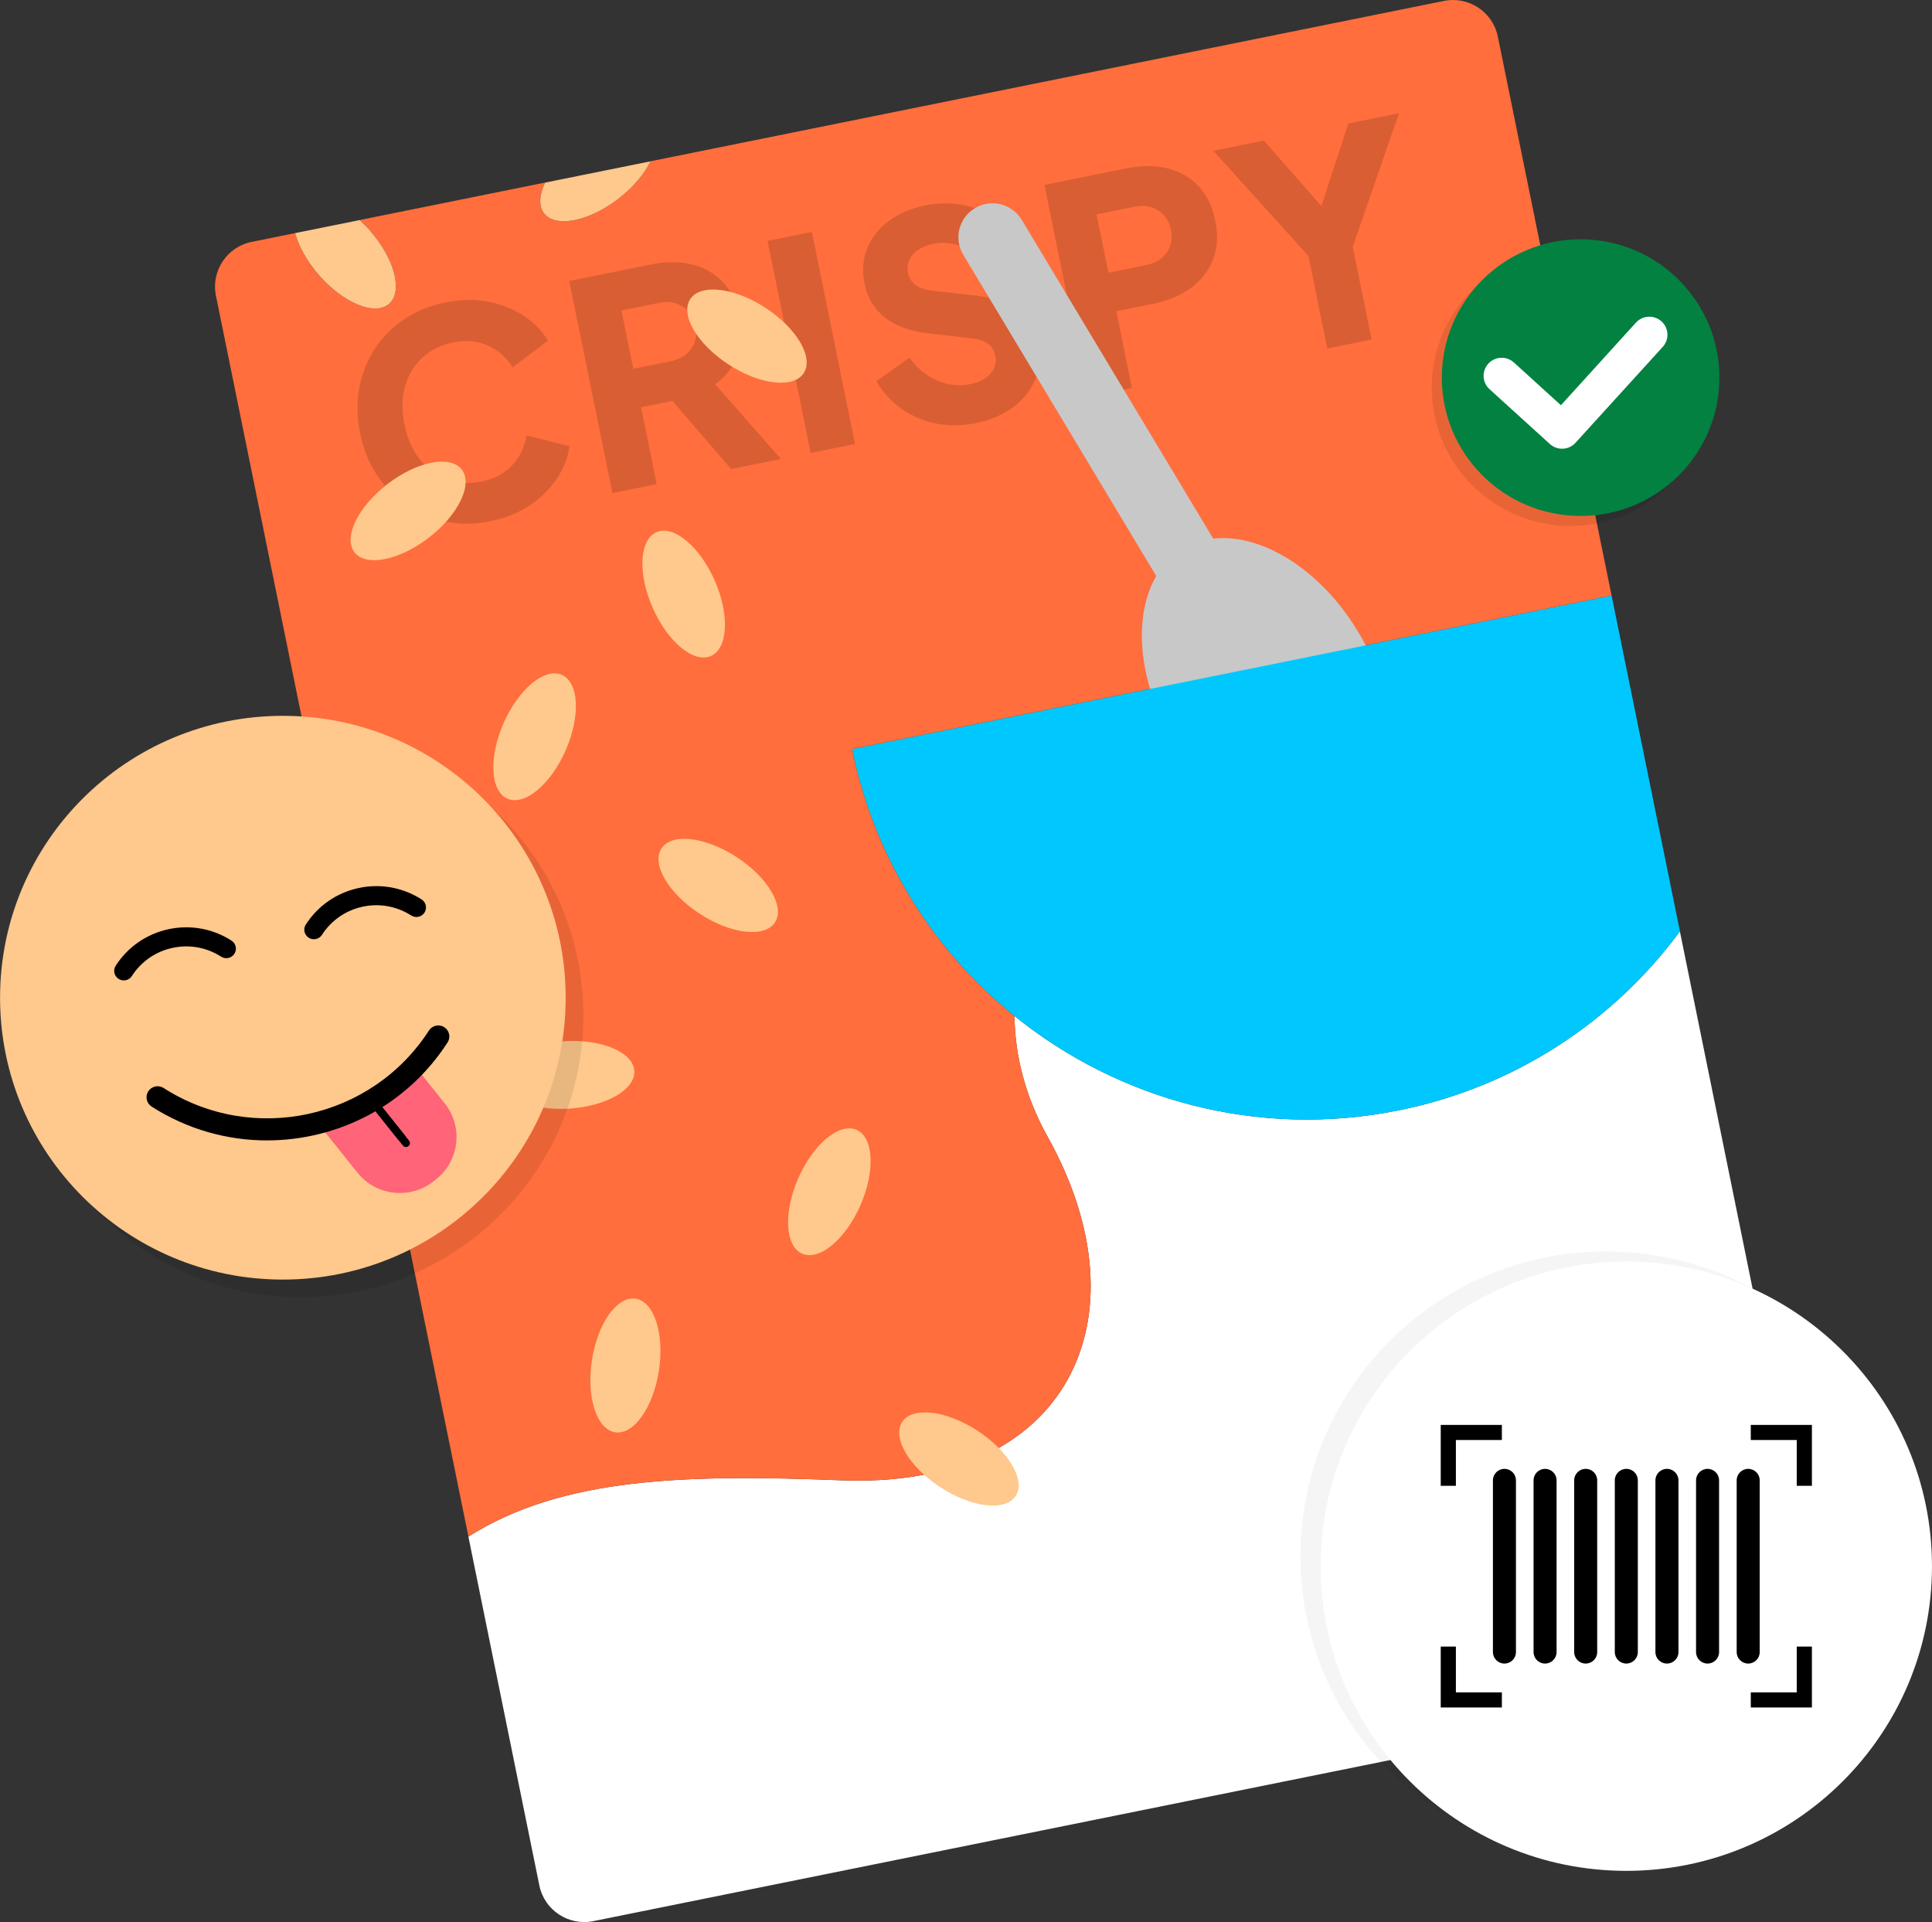 <svg width="193" height="192" viewBox="0 0 193 192" fill="none" xmlns="http://www.w3.org/2000/svg">
    <rect x="0" y="0" width="193" height="192" fill="#333333" stroke="none"/>
    <g clip-path="url(#clip0_2948_16840)">
        <path d="M46.793 153.498L53.886 188.347L46.793 153.498Z" fill="#FFDCFF"/>
        <path d="M181.942 162.465L167.815 93.041C161.235 101.948 151.454 108.549 139.745 110.915C125.651 113.763 111.728 109.879 101.341 101.49C101.394 105.48 102.429 109.565 104.658 113.562C114.813 131.77 106.585 148.759 84.059 147.876C68.469 147.266 56.178 147.562 46.79 153.5L53.88 188.35C54.382 190.816 56.796 192.41 59.27 191.91L136.27 176.346L178.368 167.837C180.843 167.336 182.442 164.931 181.94 162.465H181.942Z" fill="white"/>
        <path d="M84.062 147.874C106.59 148.756 114.815 131.767 104.661 113.559C102.431 109.562 101.397 105.477 101.344 101.488C93.281 94.974 87.351 85.741 85.131 74.836L160.993 59.501L149.628 3.653C149.126 1.187 146.712 -0.407 144.237 0.093L65.278 16.051L64.978 16.111C64.388 17.351 63.278 18.693 61.788 19.845C58.829 22.127 55.505 22.786 54.357 21.31C53.79 20.579 53.865 19.46 54.448 18.238L35.927 21.981C36.283 22.306 36.631 22.66 36.969 23.045C39.425 25.855 40.275 29.128 38.863 30.353C37.453 31.577 34.318 30.29 31.859 27.479C30.648 26.092 29.828 24.596 29.478 23.286L25.142 24.163C22.668 24.664 21.069 27.07 21.57 29.536L42.709 133.429L46.793 153.497C56.178 147.56 68.469 147.263 84.062 147.874Z" fill="#FF6E3C"/>
        <path d="M54.357 21.313C55.502 22.786 58.829 22.13 61.788 19.847C63.278 18.696 64.388 17.353 64.978 16.114L54.448 18.243C53.865 19.462 53.79 20.584 54.357 21.315V21.313Z" fill="#FFC88C"/>
        <path d="M31.861 27.482C34.318 30.293 37.453 31.58 38.865 30.355C40.276 29.131 39.428 25.858 36.971 23.047C36.636 22.663 36.285 22.311 35.93 21.984L29.48 23.286C29.831 24.596 30.651 26.094 31.861 27.48V27.482Z" fill="#FFC88C"/>
        <path d="M77.413 92.15C78.439 90.591 76.733 87.669 73.603 85.626C70.473 83.582 67.105 83.19 66.08 84.75C65.055 86.309 66.761 89.23 69.89 91.274C73.02 93.318 76.388 93.71 77.413 92.15Z" fill="#FFC88C"/>
        <path d="M101.458 149.443C102.483 147.883 100.777 144.962 97.647 142.918C94.518 140.875 91.149 140.482 90.124 142.042C89.099 143.602 90.805 146.523 93.935 148.566C97.064 150.61 100.433 151.002 101.458 149.443Z" fill="#FFC88C"/>
        <path d="M56.804 110.747C60.539 110.529 63.479 108.844 63.369 106.982C63.26 105.121 60.143 103.789 56.408 104.007C52.673 104.224 49.734 105.91 49.843 107.771C49.952 109.633 53.069 110.965 56.804 110.747Z" fill="#FFC88C"/>
        <path d="M71.012 65.534C72.726 64.787 72.9 61.411 71.4 57.995C69.9 54.578 67.295 52.414 65.581 53.162C63.867 53.909 63.694 57.285 65.193 60.701C66.693 64.118 69.298 66.281 71.012 65.534Z" fill="#FFC88C"/>
        <path d="M65.824 136.91C66.385 133.223 65.341 130.007 63.491 129.727C61.642 129.447 59.687 132.209 59.126 135.896C58.564 139.583 59.608 142.799 61.458 143.079C63.308 143.359 65.262 140.597 65.824 136.91Z" fill="#FFC88C"/>
        <path d="M56.51 74.951C58.009 71.534 57.835 68.159 56.121 67.412C54.407 66.665 51.802 68.829 50.303 72.246C48.804 75.662 48.978 79.038 50.692 79.785C52.406 80.532 55.011 78.368 56.51 74.951Z" fill="#FFC88C"/>
        <path d="M85.953 120.401C87.453 116.984 87.278 113.609 85.564 112.862C83.85 112.115 81.245 114.279 79.746 117.696C78.247 121.112 78.421 124.488 80.135 125.235C81.849 125.982 84.454 123.818 85.953 120.401Z" fill="#FFC88C"/>
        <g style="mix-blend-mode:multiply" opacity="0.5">
            <g style="mix-blend-mode:multiply" opacity="0.3">
                <path d="M48.934 52.075C47.413 52.382 45.946 52.392 44.531 52.108C43.116 51.821 41.824 51.283 40.654 50.494C39.483 49.704 38.492 48.701 37.68 47.485C36.868 46.268 36.303 44.873 35.983 43.299C35.662 41.728 35.632 40.217 35.894 38.774C36.154 37.331 36.671 36.021 37.441 34.85C38.212 33.678 39.194 32.691 40.386 31.889C41.58 31.084 42.947 30.529 44.485 30.217C46.026 29.905 47.461 29.883 48.793 30.146C50.122 30.41 51.303 30.883 52.332 31.562C53.361 32.24 54.163 33.065 54.736 34.035L51.209 36.703C50.639 35.752 49.835 35.033 48.796 34.541C47.754 34.05 46.589 33.935 45.295 34.196C44.039 34.45 42.997 34.968 42.165 35.747C41.332 36.527 40.762 37.487 40.45 38.626C40.137 39.764 40.122 41.026 40.402 42.409C40.684 43.792 41.191 44.953 41.928 45.888C42.662 46.826 43.565 47.492 44.636 47.887C45.706 48.282 46.869 48.352 48.125 48.098C49.416 47.837 50.448 47.279 51.215 46.424C51.981 45.569 52.44 44.594 52.594 43.495L56.885 44.581C56.733 45.697 56.32 46.768 55.636 47.794C54.955 48.819 54.052 49.712 52.93 50.471C51.807 51.23 50.475 51.766 48.934 52.078V52.075Z" fill="black"/>
            </g>
            <g style="mix-blend-mode:multiply" opacity="0.3">
                <path d="M61.18 49.247L56.869 28.07L64.999 26.426C66.462 26.129 67.813 26.124 69.047 26.408C70.28 26.69 71.324 27.27 72.177 28.143C73.027 29.018 73.602 30.192 73.905 31.67C74.197 33.11 74.114 34.405 73.655 35.554C73.196 36.703 72.457 37.645 71.44 38.384L78.006 45.846L73.042 46.849L65.891 38.558L69.085 39.659L64.038 40.68L65.599 48.354L61.18 49.249V49.247ZM63.258 36.841L66.994 36.087C67.622 35.959 68.139 35.727 68.545 35.388C68.951 35.048 69.239 34.636 69.407 34.148C69.574 33.661 69.602 33.133 69.486 32.565C69.367 31.979 69.133 31.491 68.787 31.107C68.442 30.722 68.015 30.453 67.508 30.3C67.001 30.146 66.434 30.131 65.808 30.259L62.073 31.014L63.258 36.841Z" fill="black"/>
            </g>
            <g style="mix-blend-mode:multiply" opacity="0.3">
                <path d="M80.987 45.242L76.679 24.065L81.101 23.173L85.409 44.35L80.987 45.242Z" fill="black"/>
            </g>
            <g style="mix-blend-mode:multiply" opacity="0.3">
                <path d="M97.432 42.273C96.1 42.542 94.802 42.553 93.533 42.306C92.264 42.06 91.117 41.577 90.09 40.856C89.063 40.137 88.216 39.212 87.55 38.083L90.842 35.73C91.608 36.778 92.531 37.54 93.609 38.012C94.686 38.485 95.793 38.606 96.933 38.377C97.541 38.254 98.045 38.055 98.444 37.776C98.842 37.5 99.132 37.17 99.311 36.788C99.49 36.406 99.536 35.989 99.442 35.534C99.342 35.041 99.105 34.651 98.729 34.36C98.353 34.071 97.821 33.887 97.132 33.809L92.69 33.286C90.887 33.08 89.454 32.555 88.392 31.713C87.331 30.87 86.655 29.739 86.365 28.319C86.11 27.07 86.196 25.908 86.622 24.835C87.048 23.764 87.762 22.849 88.766 22.095C89.77 21.338 90.996 20.815 92.441 20.523C93.715 20.267 94.938 20.247 96.111 20.463C97.283 20.679 98.345 21.107 99.296 21.743C100.247 22.379 101.037 23.216 101.662 24.254L98.398 26.602C97.798 25.697 97.041 25.046 96.131 24.649C95.218 24.252 94.249 24.156 93.223 24.362C92.632 24.48 92.13 24.681 91.712 24.963C91.296 25.244 90.998 25.586 90.821 25.986C90.645 26.386 90.605 26.813 90.698 27.268C90.799 27.761 91.046 28.158 91.444 28.462C91.843 28.766 92.388 28.957 93.076 29.035L97.42 29.52C99.243 29.724 100.676 30.235 101.725 31.047C102.772 31.861 103.44 32.98 103.728 34.4C103.977 35.632 103.879 36.791 103.428 37.879C102.976 38.968 102.24 39.895 101.218 40.665C100.197 41.434 98.936 41.969 97.432 42.273Z" fill="black"/>
            </g>
            <g style="mix-blend-mode:multiply" opacity="0.3">
                <path d="M108.646 39.651L104.338 18.474L112.495 16.825C113.961 16.529 115.31 16.524 116.546 16.808C117.782 17.089 118.823 17.67 119.676 18.542C120.526 19.417 121.104 20.591 121.404 22.069C121.696 23.51 121.618 24.799 121.167 25.936C120.715 27.072 119.976 28.015 118.952 28.766C117.925 29.518 116.69 30.038 115.247 30.33L111.511 31.084L113.073 38.759L108.651 39.651H108.646ZM110.724 27.245L114.49 26.484C115.118 26.358 115.633 26.124 116.041 25.785C116.45 25.445 116.735 25.033 116.901 24.545C117.07 24.058 117.096 23.53 116.98 22.962C116.861 22.376 116.627 21.888 116.281 21.504C115.935 21.119 115.509 20.85 115.002 20.697C114.495 20.543 113.928 20.528 113.302 20.656L109.536 21.418L110.722 27.245H110.724Z" fill="black"/>
            </g>
            <g style="mix-blend-mode:multiply" opacity="0.3">
                <path d="M132.592 34.812L130.713 25.574L121.212 15.063L126.259 14.043L133.22 21.989L131.424 22.351L134.701 12.336L139.75 11.315L135.13 24.649L137.016 33.915L132.595 34.81L132.592 34.812Z" fill="black"/>
            </g>
        </g>
        <path d="M130.043 68.535L124.202 72.021L96.225 25.448C95.259 23.841 95.785 21.755 97.397 20.793C99.009 19.831 101.102 20.355 102.068 21.961L130.045 68.534L130.043 68.535Z" fill="#C8C8C8"/>
        <path d="M134.72 82.355C139.806 79.319 140.226 70.693 135.657 63.087C131.088 55.481 123.261 51.776 118.174 54.812C113.087 57.847 112.668 66.474 117.237 74.079C121.806 81.685 129.633 85.39 134.72 82.355Z" fill="#C8C8C8"/>
        <path d="M165.785 83.058L164.617 77.317L160.993 59.501L85.131 74.836C87.351 85.743 93.281 94.974 101.344 101.488C111.728 109.879 125.654 113.763 139.748 110.912C151.456 108.547 161.237 101.945 167.818 93.039L165.788 83.056L165.785 83.058Z" fill="#00C8FF"/>
        <path d="M42.844 53.705C45.801 51.421 47.27 48.374 46.124 46.9C44.978 45.426 41.652 46.083 38.694 48.367C35.736 50.651 34.268 53.698 35.414 55.172C36.559 56.646 39.886 55.989 42.844 53.705Z" fill="#FFC88C"/>
        <path d="M80.287 37.277C81.312 35.718 79.606 32.797 76.476 30.753C73.347 28.709 69.978 28.317 68.953 29.877C67.928 31.437 69.634 34.358 72.764 36.401C75.894 38.445 79.262 38.837 80.287 37.277Z" fill="#FFC88C"/>
        <g style="mix-blend-mode:multiply" opacity="0.2">
            <g style="mix-blend-mode:multiply" opacity="0.2">
                <path d="M160.445 185.881C177.309 185.881 190.98 172.256 190.98 155.448C190.98 138.64 177.309 125.015 160.445 125.015C143.582 125.015 129.911 138.64 129.911 155.448C129.911 172.256 143.582 185.881 160.445 185.881Z" fill="black"/>
            </g>
        </g>
        <path d="M162.463 186.887C179.327 186.887 192.998 173.261 192.998 156.454C192.998 139.646 179.327 126.021 162.463 126.021C145.6 126.021 131.929 139.646 131.929 156.454C131.929 173.261 145.6 186.887 162.463 186.887Z" fill="white"/>
        <path d="M150.288 166.18C149.653 166.18 149.138 165.667 149.138 165.034V147.876C149.138 147.243 149.653 146.73 150.288 146.73C150.924 146.73 151.438 147.243 151.438 147.876V165.034C151.438 165.667 150.924 166.18 150.288 166.18Z" fill="black"/>
        <path d="M154.347 166.18C153.711 166.18 153.197 165.667 153.197 165.034V147.876C153.197 147.243 153.711 146.73 154.347 146.73C154.982 146.73 155.497 147.243 155.497 147.876V165.034C155.497 165.667 154.982 166.18 154.347 166.18Z" fill="black"/>
        <path d="M158.405 166.18C157.769 166.18 157.255 165.667 157.255 165.034V147.876C157.255 147.243 157.769 146.73 158.405 146.73C159.041 146.73 159.555 147.243 159.555 147.876V165.034C159.555 165.667 159.041 166.18 158.405 166.18Z" fill="black"/>
        <path d="M162.463 166.18C161.828 166.18 161.313 165.667 161.313 165.034V147.876C161.313 147.243 161.828 146.73 162.463 146.73C163.099 146.73 163.613 147.243 163.613 147.876V165.034C163.613 165.667 163.099 166.18 162.463 166.18Z" fill="black"/>
        <path d="M166.521 166.18C165.886 166.18 165.371 165.667 165.371 165.034V147.876C165.371 147.243 165.886 146.73 166.521 146.73C167.157 146.73 167.672 147.243 167.672 147.876V165.034C167.672 165.667 167.157 166.18 166.521 166.18Z" fill="black"/>
        <path d="M170.58 166.18C169.944 166.18 169.43 165.667 169.43 165.034V147.876C169.43 147.243 169.944 146.73 170.58 146.73C171.215 146.73 171.73 147.243 171.73 147.876V165.034C171.73 165.667 171.215 166.18 170.58 166.18Z" fill="black"/>
        <path d="M174.638 166.18C174.003 166.18 173.488 165.667 173.488 165.034V147.876C173.488 147.243 174.003 146.73 174.638 146.73C175.274 146.73 175.788 147.243 175.788 147.876V165.034C175.788 165.667 175.274 166.18 174.638 166.18Z" fill="black"/>
        <path d="M181.002 148.424H179.488V143.849H174.898V142.341H181.002V148.424Z" fill="black"/>
        <path d="M145.438 148.424H143.925V142.341H150.031V143.849H145.438V148.424Z" fill="black"/>
        <path d="M150.031 170.567H143.925V164.483H145.438V169.058H150.031V170.567Z" fill="black"/>
        <path d="M181.002 170.567H174.898V169.058H179.488V164.483H181.002V170.567Z" fill="black"/>
        <g style="mix-blend-mode:multiply" opacity="0.3">
            <g style="mix-blend-mode:multiply" opacity="0.3">
                <path d="M30.023 129.583C45.626 129.583 58.274 116.976 58.274 101.425C58.274 85.874 45.626 73.267 30.023 73.267C14.419 73.267 1.771 85.874 1.771 101.425C1.771 116.976 14.419 129.583 30.023 129.583Z" fill="black"/>
            </g>
        </g>
        <path d="M28.257 127.823C43.86 127.823 56.509 115.216 56.509 99.665C56.509 84.114 43.86 71.507 28.257 71.507C12.654 71.507 0.005 84.114 0.005 99.665C0.005 115.216 12.654 127.823 28.257 127.823Z" fill="#FFC88C"/>
        <path d="M43.568 117.8L43.32 117.998C40.983 119.855 37.573 119.472 35.71 117.143L32.335 112.925L41.049 105.999L44.424 110.217C46.288 112.546 45.903 115.945 43.566 117.802L43.568 117.8Z" fill="#FF6478"/>
        <path d="M26.683 113.922C22.723 113.922 18.718 112.828 15.146 110.54C14.632 110.211 14.483 109.53 14.813 109.017C15.144 108.504 15.83 108.356 16.342 108.685C25.238 114.387 37.13 111.81 42.851 102.941C43.181 102.428 43.864 102.28 44.379 102.609C44.894 102.938 45.042 103.62 44.712 104.132C40.629 110.462 33.725 113.919 26.68 113.919L26.683 113.922Z" fill="black"/>
        <path d="M12.364 97.936C12.188 97.936 12.008 97.888 11.847 97.785C11.403 97.501 11.274 96.91 11.559 96.468C12.77 94.593 14.639 93.298 16.821 92.825C19.003 92.353 21.242 92.755 23.127 93.962C23.57 94.246 23.699 94.836 23.414 95.279C23.129 95.721 22.536 95.849 22.092 95.565C20.64 94.635 18.912 94.323 17.23 94.688C15.545 95.052 14.104 96.05 13.171 97.499C12.99 97.783 12.679 97.936 12.364 97.936Z" fill="black"/>
        <path d="M31.354 93.823C31.178 93.823 30.998 93.775 30.837 93.672C30.393 93.388 30.265 92.797 30.549 92.355C31.76 90.48 33.629 89.185 35.811 88.712C37.995 88.24 40.232 88.642 42.117 89.849C42.56 90.133 42.689 90.724 42.404 91.166C42.119 91.608 41.526 91.737 41.082 91.453C39.63 90.522 37.902 90.211 36.219 90.575C34.535 90.94 33.094 91.938 32.161 93.386C31.98 93.67 31.669 93.823 31.354 93.823Z" fill="black"/>
        <path d="M40.119 114.032C40.003 114.032 39.889 113.982 39.811 113.884L37.617 111.141C37.481 110.973 37.508 110.726 37.68 110.59C37.849 110.455 38.096 110.482 38.232 110.653L40.427 113.396C40.563 113.564 40.535 113.811 40.364 113.946C40.291 114.004 40.205 114.032 40.119 114.032Z" fill="black"/>
        <path d="M40.555 114.58C40.439 114.58 40.326 114.53 40.248 114.432L37.185 110.603C37.049 110.435 37.077 110.188 37.248 110.053C37.417 109.917 37.665 109.945 37.801 110.115L40.863 113.944C40.999 114.113 40.971 114.359 40.8 114.495C40.727 114.552 40.641 114.58 40.555 114.58Z" fill="black"/>
        <g style="mix-blend-mode:multiply" opacity="0.3">
            <g style="mix-blend-mode:multiply" opacity="0.3">
                <path d="M156.892 52.543C164.549 52.543 170.756 46.356 170.756 38.724C170.756 31.092 164.549 24.905 156.892 24.905C149.234 24.905 143.027 31.092 143.027 38.724C143.027 46.356 149.234 52.543 156.892 52.543Z" fill="black"/>
            </g>
            <g style="mix-blend-mode:multiply" opacity="0.3">
                <path d="M155.04 45.826C154.607 45.826 154.17 45.67 153.822 45.355L147.789 39.875C147.05 39.204 146.999 38.065 147.67 37.329C148.344 36.592 149.486 36.539 150.225 37.211L154.924 41.479L162.423 33.224C163.096 32.489 164.242 32.439 164.978 33.11C165.715 33.782 165.765 34.923 165.092 35.657L156.375 45.24C156.019 45.627 155.53 45.826 155.04 45.826Z" fill="black"/>
            </g>
        </g>
        <path d="M157.898 51.542C165.555 51.542 171.763 45.355 171.763 37.723C171.763 30.091 165.555 23.904 157.898 23.904C150.241 23.904 144.033 30.091 144.033 37.723C144.033 45.355 150.241 51.542 157.898 51.542Z" fill="#038141"/>
        <path d="M156.047 44.825C155.613 44.825 155.177 44.669 154.828 44.355L148.795 38.875C148.056 38.203 148.006 37.065 148.677 36.328C149.35 35.592 150.493 35.539 151.232 36.21L155.931 40.479L163.429 32.223C164.103 31.489 165.248 31.439 165.984 32.11C166.721 32.781 166.771 33.922 166.098 34.656L157.381 44.239C157.025 44.627 156.536 44.825 156.047 44.825Z" fill="white"/>
    </g>
    <defs>
        <clipPath id="clip0_2948_16840">
            <rect width="193" height="192" fill="white"/>
        </clipPath>
    </defs>
</svg>

